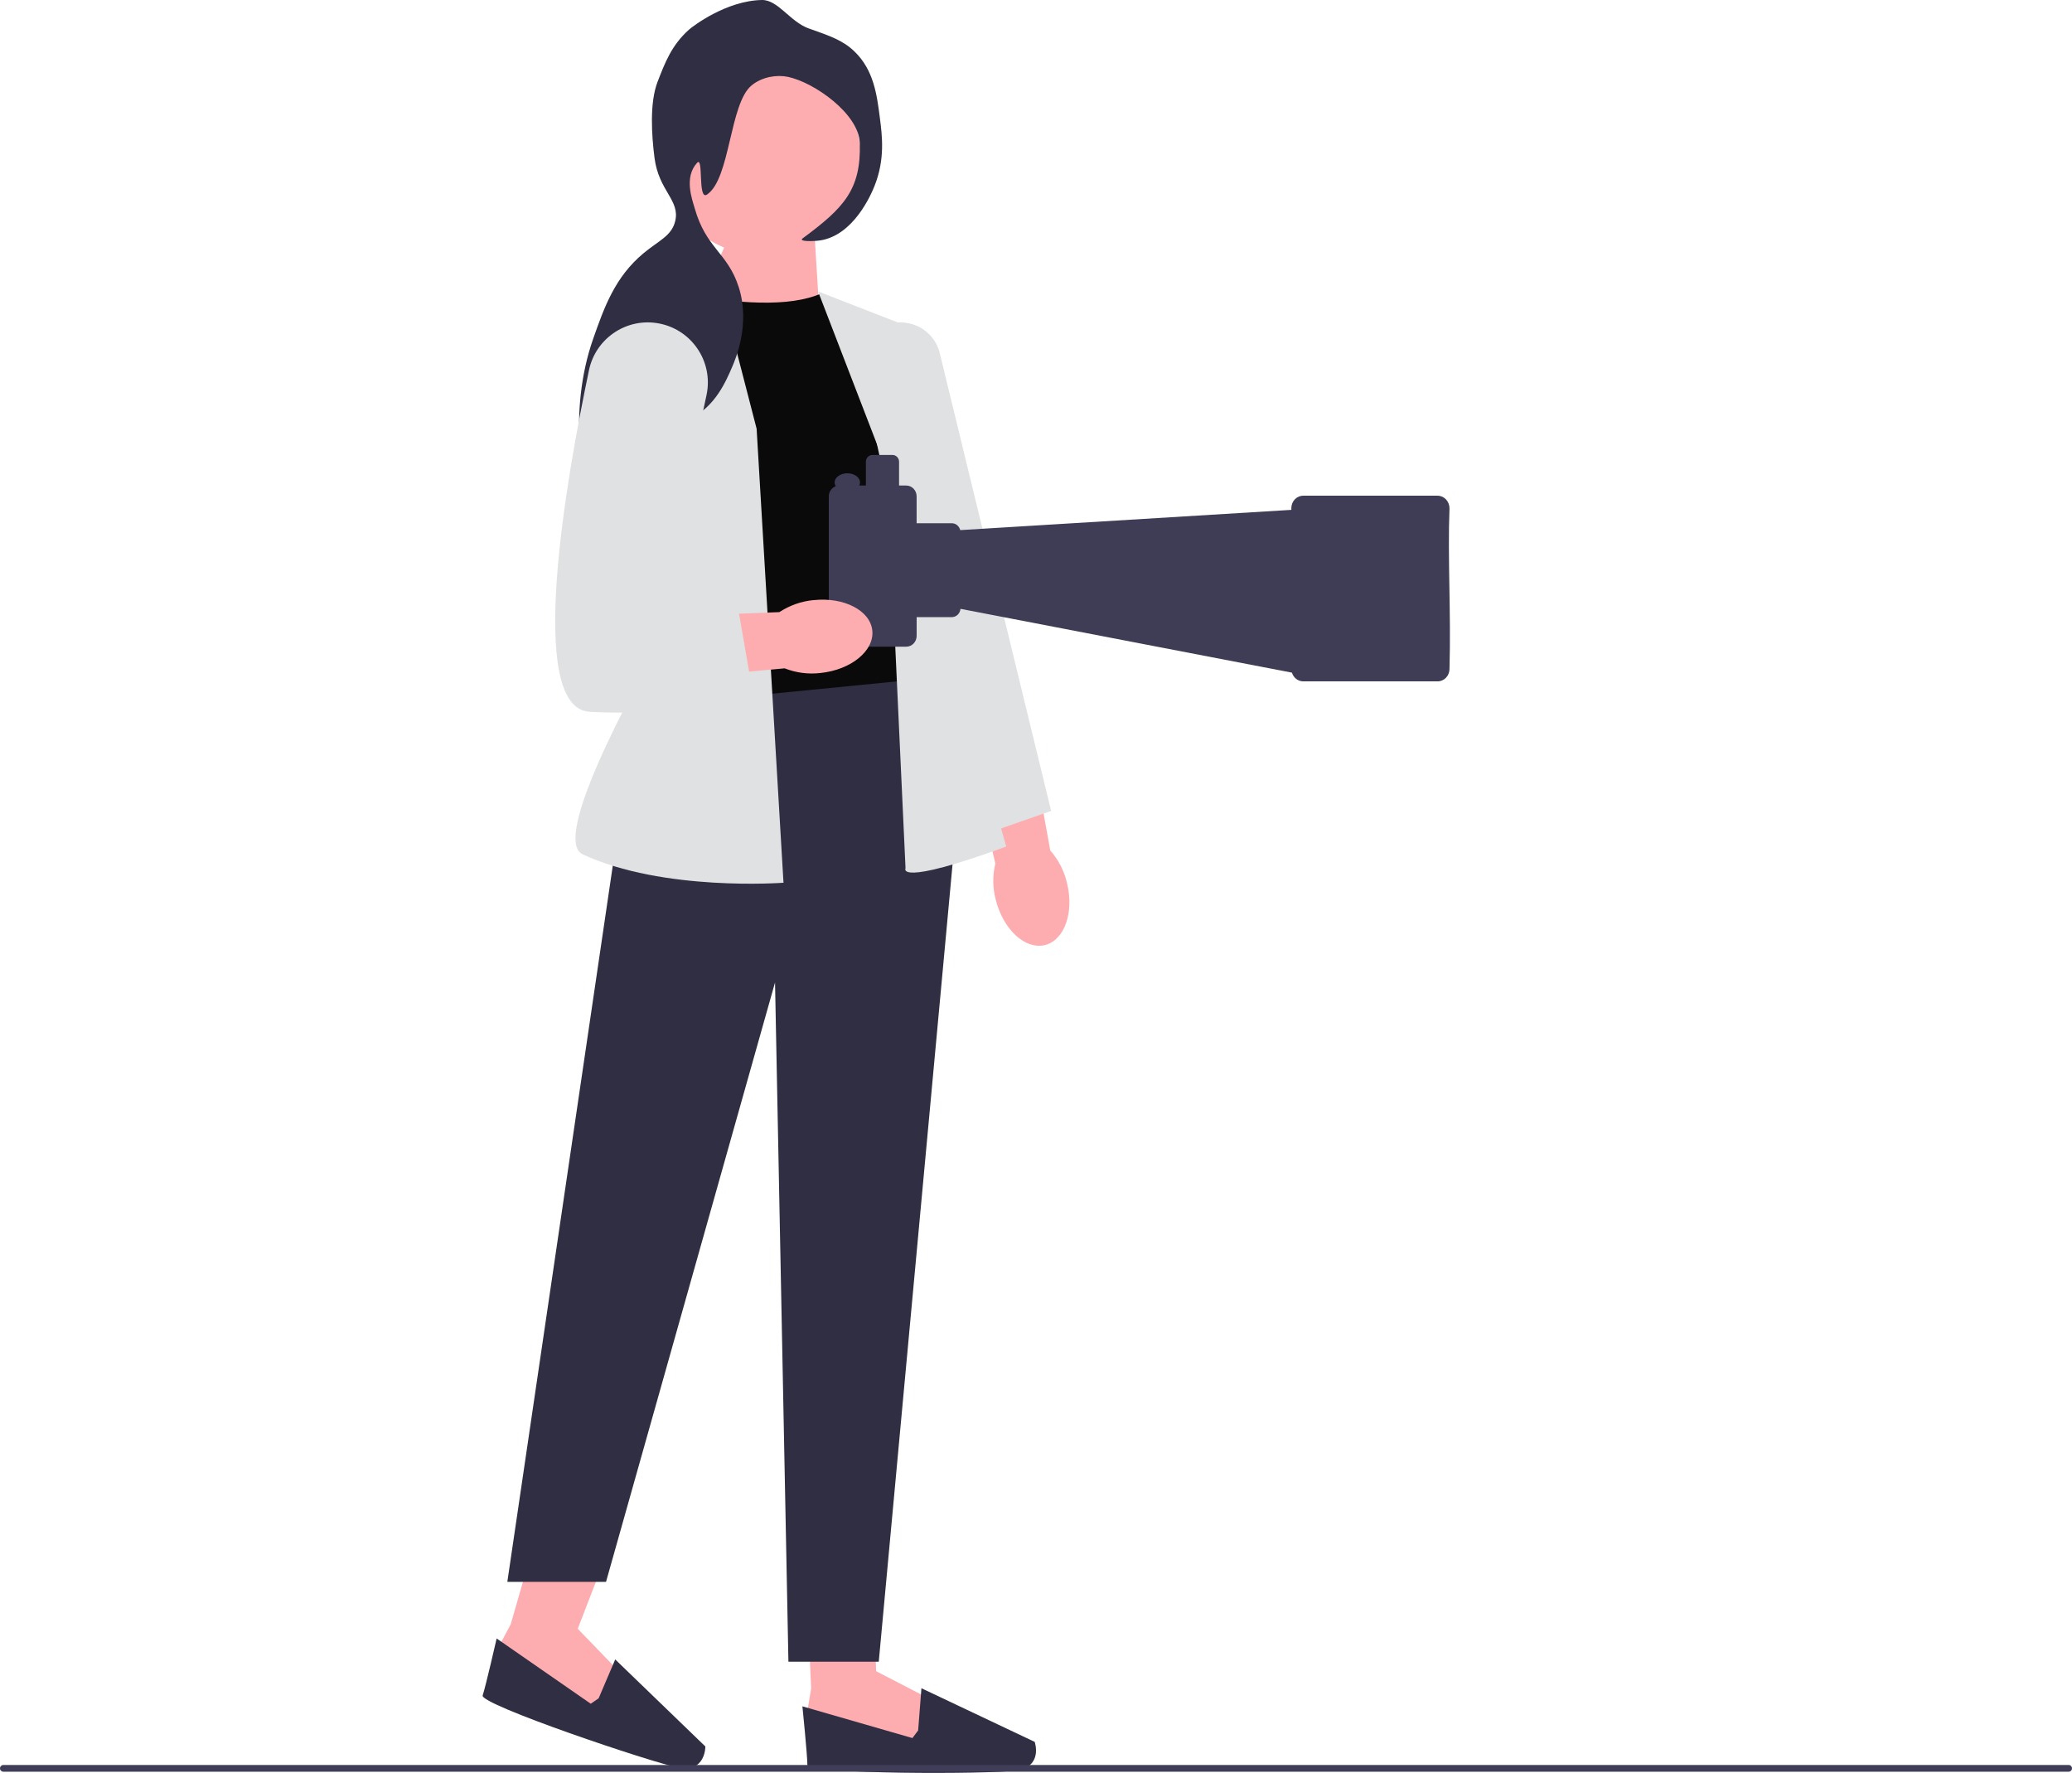 <svg xmlns="http://www.w3.org/2000/svg" xmlns:xlink="http://www.w3.org/1999/xlink" width="731.67" height="625.985" viewBox="0 0 731.67 625.985"><path id="uuid-439d0637-f8cd-4da9-8264-2bd9be0e325e-162-127-266-729" d="m376.76,311.691c2.62,10.5-.89,20.35-7.83,22.01-6.94,1.65-14.69-5.52-17.31-16.02-1.11-4.18-1.16-8.57-.14-12.78l-10.52-44.63,21.86-4.46,8.05,44.47c2.89,3.29,4.91,7.21,5.89,11.42h0v-.01Z" fill="#fdadb0"/><polygon points="285.09 566.891 286.44 596.141 285.09 604.231 289.81 613.681 326.91 617.721 328.94 600.191 309.38 590.071 308.81 573.541 285.09 566.891" fill="#fdadb0"/><path d="m324.22,610.981l-2.02,2.7-38.85-11.2s1.75,17.27,1.75,20.64,64.08,3.37,73.72,2.02,6.55-10.12,6.55-10.12l-39.99-18.93-1.16,14.88h0v.01Z" fill="#2f2e43"/><polygon points="188.44 545.361 180.35 573.501 176.49 580.741 177.94 591.191 211.79 606.901 219.32 590.931 204.02 575.091 213.62 550.211 188.44 545.361" fill="#fdadb0"/><path d="m211.39,599.651l-2.78,1.91-33.23-23.04s-3.87,16.92-4.94,20.11,59.63,23.7,69.2,25.51,9.44-7.49,9.44-7.49l-31.83-30.73-5.86,13.73h0Z" fill="#2f2e43"/><polygon points="287.71 83.961 289.13 106.961 246.17 109.141 259.47 78.831 287.71 83.961" fill="#fdadb0"/><path d="m290.22,103.521c-11.51,5.14-29.93,3.73-50.8,0l-3.26,144.6s65.29,13.13,87.74-11.09l-11.81-118.14-21.86-15.36h0v-.01s-.01,0-.01,0Z" fill="#0a0a0a"/><polygon points="316.81 240.571 224.63 249.681 179.15 558.531 214 558.531 273.68 346.901 278.41 586.731 310.31 586.731 337.48 293.141 316.81 240.571" fill="#2f2e43"/><path d="m252.52,94.661l-30.97,18.33c-11.73,6.94-17.26,20.96-13.43,34.04l23.93,81.75s-38.97,66.96-26.31,72.86c28.46,13.27,70.93,10.04,70.93,10.04l-9.49-160.31-14.66-56.71h0l0-0v-0Z" fill="#e0e1e2"/><path d="m288.88,102.911l35.02,13.6,8.27,101.01,23.16,81.38c-39.23,14.32-35.57,7.65-35.57,7.65l-6.5-140.42-24.38-63.22h0s0.0 0.0 0.0 0Z" fill="#e0e1e2"/><path d="m340.03,297.191l-.12-.55-35.79-165.55c-1-4.63.28-9.26,3.51-12.72s7.77-5.05,12.45-4.37c5.78.84,10.4,5.05,11.78,10.72l39.32,161.61-31.15,10.87h0l-0-.01Z" fill="#e0e1e2"/><circle cx="269.07" cy="55.221" r="34.85" fill="#fdadb0"/><path d="m285.65,10.061c7.68,2.7,12.07,4.24,16.09,8.12,6.8,6.55,7.92,15.3,8.96,23.43.82,6.36,1.87,14.58-1.86,23.98-1.27,3.21-7.44,17.49-19.24,19.3-2.32.35-7.76.45-6.19-.71,14.52-10.72,20.71-17.19,20.2-33.7-.32-10.26-16-21.34-25.31-23.33-3.92-.84-9.14-.07-12.89,3-7.83,6.42-7.49,32.99-15.74,38.54-3.39,2.28-1.13-13.79-3.52-11.19-4.72,5.14-1.69,13.02-.84,16.02,4.02,14.23,11.6,15.62,15.53,27.78,4.24,13.12-1.1,25.47-2.36,28.4-2.2,5.1-5.98,13.84-14.61,18.04-10.96,5.33-19.6-1.61-24.69,4.34-2.85,3.32-1.31,6.84-6.45,17.18-1.68,3.37-2.52,5.06-3.26,5-3.52-.28-9.21-28.44,0-54.66,3.87-11,7.65-21.78,17.8-30.21,5.37-4.46,9.87-6.06,11.15-11.27,1.83-7.44-5.77-10.61-7.29-22.34-1.04-8.02-1.77-19.5,1.06-26.85,2.68-6.95,5-12.98,11.08-18.44,1.46-1.31,13.24-10.24,25.74-10.49,5.75-.12,9.98,7.73,16.65,10.07h-.01v-.01Z" fill="#2f2e43"/><path d="m0,624.371c0,.66.53,1.19,1.19,1.19h729.29c.66,0,1.19-.53,1.19-1.19s-.53-1.19-1.19-1.19H1.19c-.66,0-1.19.53-1.19,1.19Z" fill="#3f3d58"/><path d="m511.85,179.421h0c-.68,17.58.56,36.67,0,56.76,0,2.43-1.88,4.4-4.21,4.4h-47.41c-1.89,0-3.48-1.3-4.02-3.08l-117.04-22.53c-.15,1.63-1.45,2.92-3.05,2.92h-12.43v6.61c0,2.12-1.64,3.83-3.67,3.83h-23.68c-2.03,0-3.67-1.72-3.67-3.83v-49.24c0-1.67,1.03-3.08,2.45-3.6-.25-.4-.39-.85-.39-1.31,0-1.79,2.01-3.24,4.48-3.24s4.48,1.45,4.48,3.24c0,.38-.09.74-.26,1.08h2.33v-8.38c0-1.34,1.04-2.42,2.32-2.42h7.08c1.28,0,2.32,1.09,2.32,2.42v8.38h2.53c2.03,0,3.67,1.72,3.67,3.83v9.49h12.43c1.44,0,2.63,1.03,2.97,2.42l116.92-7.15v-.6c0-2.43,1.88-4.4,4.21-4.4h47.41c2.32,0,4.21,1.97,4.21,4.4h.02l0.0 0Z" fill="#3f3d56"/><path id="uuid-f2df242a-48f3-480d-b6d2-ac40662a02c5-163-128-267-730" d="m287.34,211.891c10.76-1.13,20.03,3.71,20.7,10.82s-7.51,13.78-18.28,14.91c-4.3.51-8.64-.05-12.68-1.64l-45.66,4.2-1.37-22.27,45.16-1.78c3.66-2.4,7.82-3.86,12.13-4.25h0l-0.0.01Z" fill="#fdadb0"/><path d="m231.71,114.041h0c-11.05-1.56-21.42,5.71-23.72,16.63-8.01,38.11-22.4,119.28.19,120.64,29.54,1.77,57.89-5.32,57.89-5.32l-7.09-40.76-23.04-2.36,13.55-63.39c2.57-12.04-5.6-23.73-17.79-25.44h.01Z" fill="#e0e1e2"/></svg>